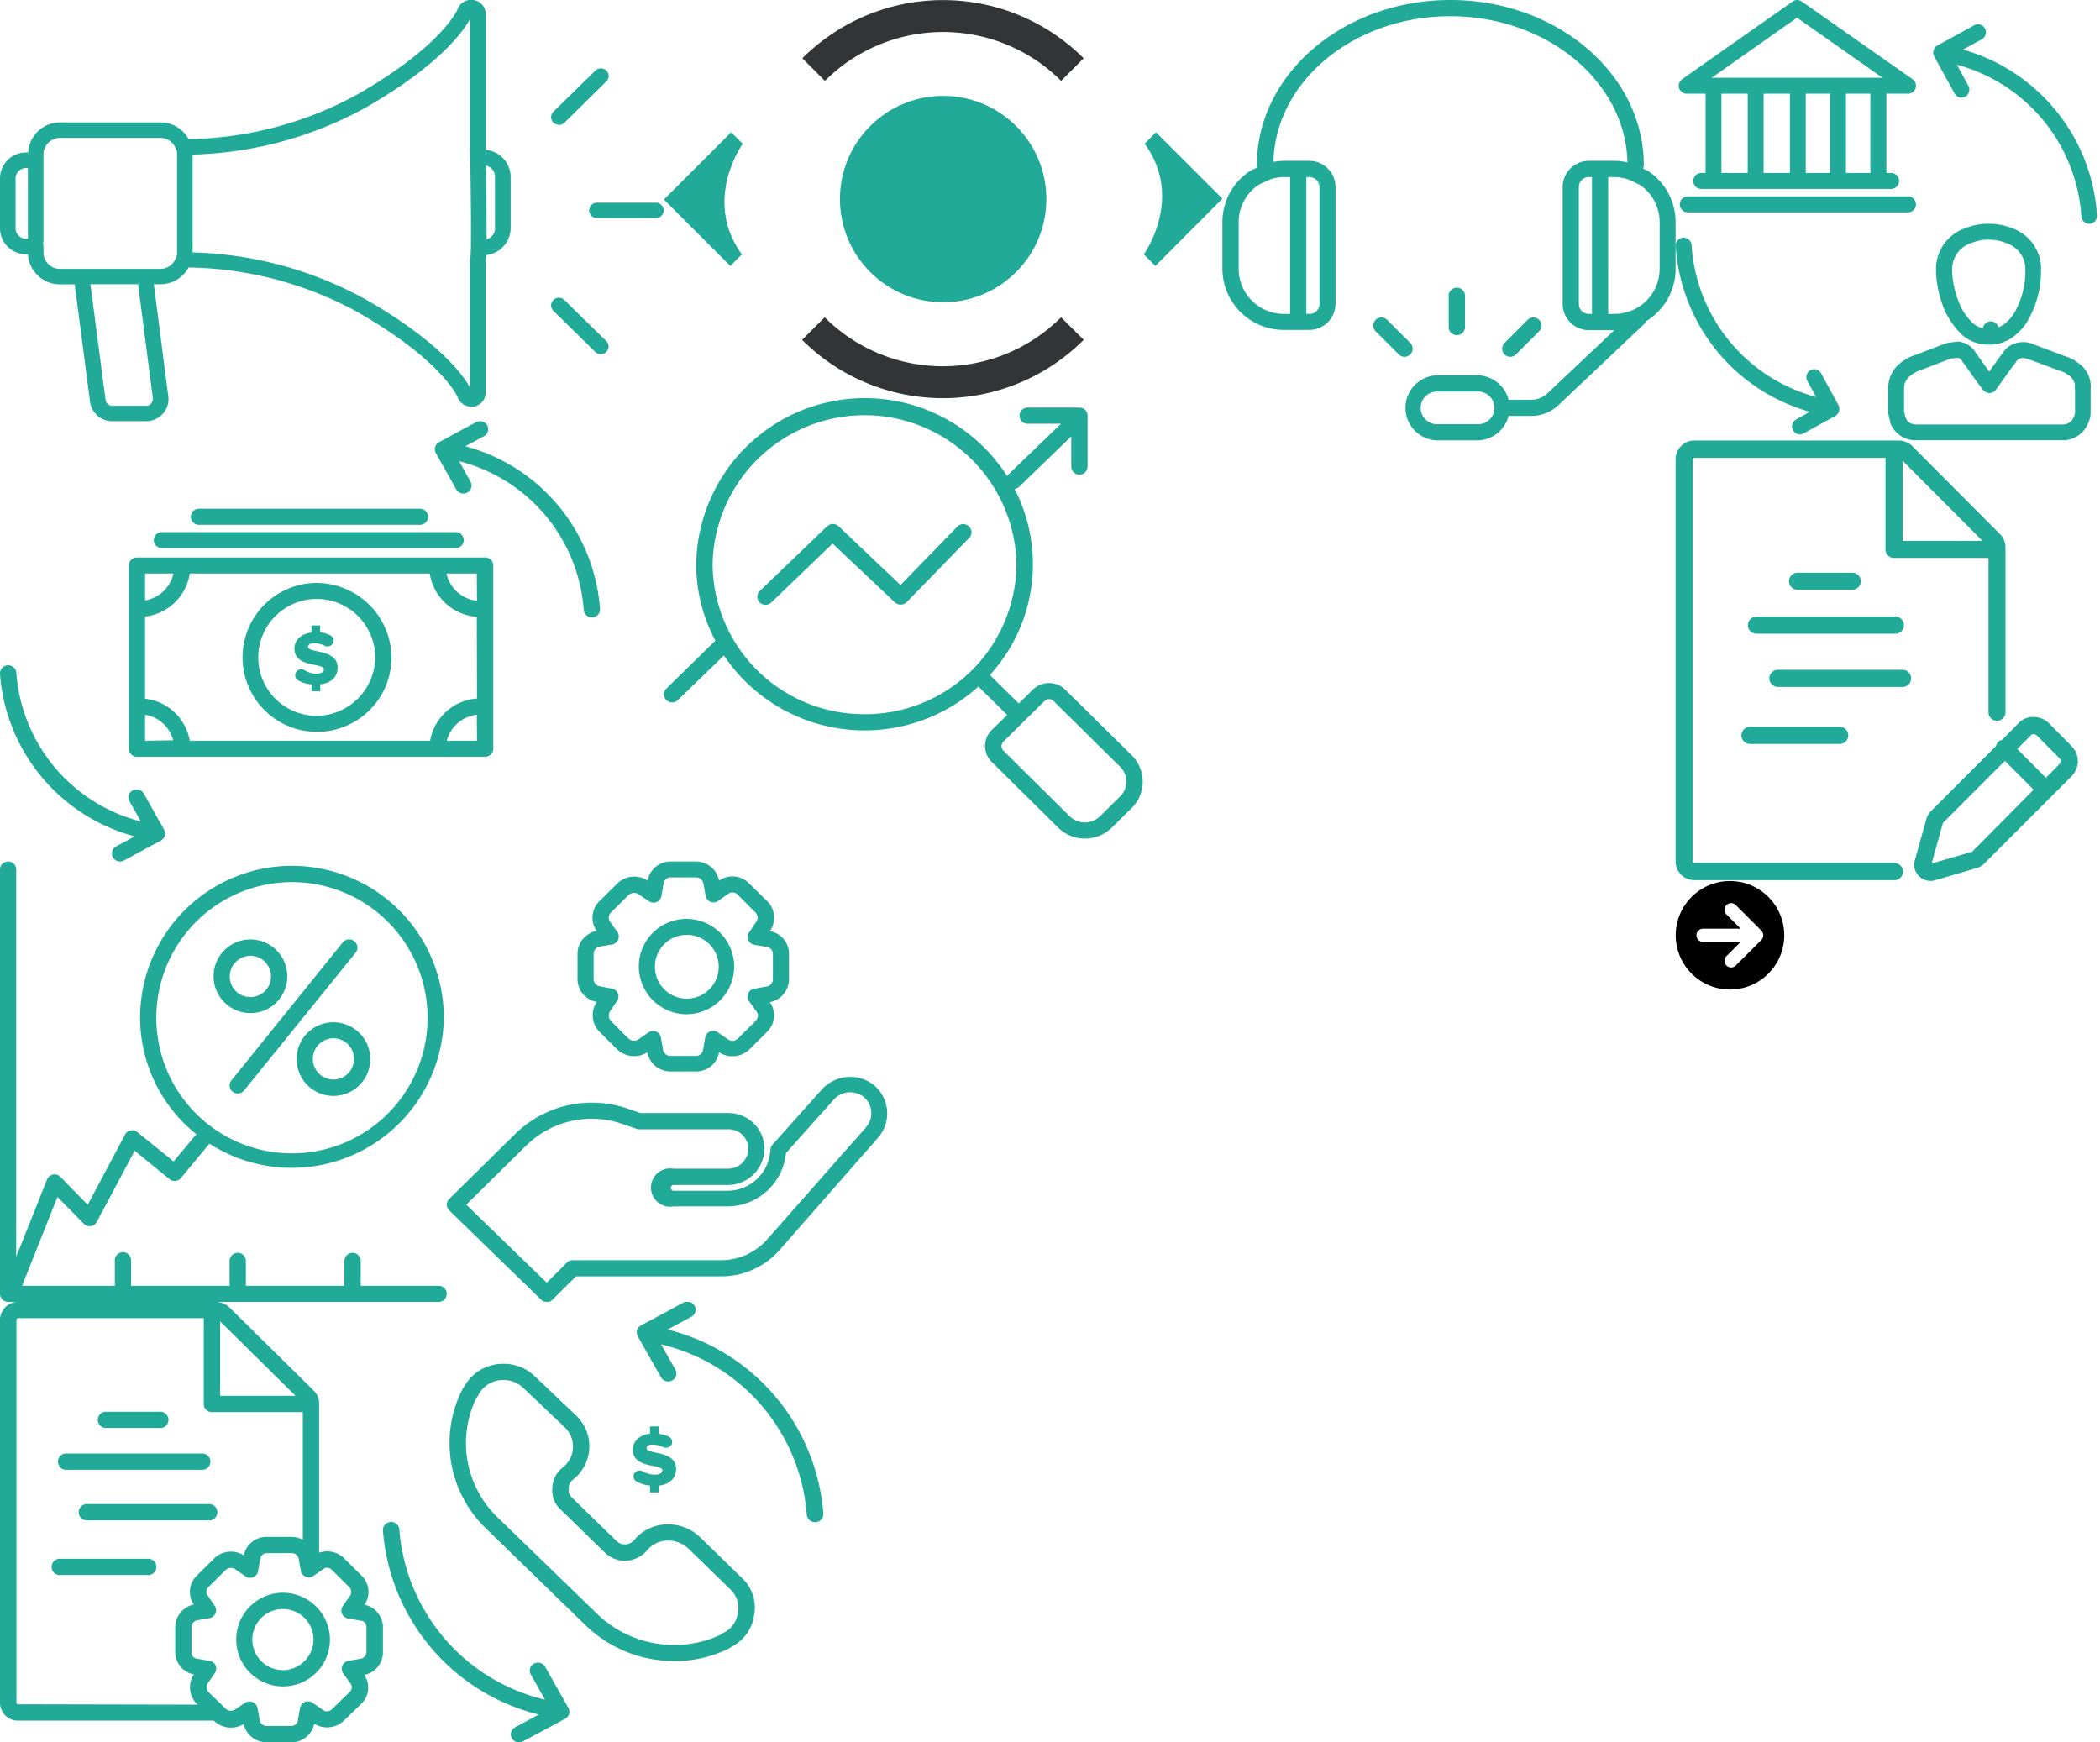 <?xml version="1.0" encoding="utf-8"?><svg width="329" height="273" viewBox="0 0 329 273" xmlns="http://www.w3.org/2000/svg" xmlns:xlink="http://www.w3.org/1999/xlink"><view id="link_after" viewBox="262.53 138.04 17 17"/><svg width="17" height="17" viewBox="0 0 17 17" x="262.53" y="138.04" xmlns="http://www.w3.org/2000/svg"><path fill-rule="evenodd" d="M8.5-.001A8.5 8.5 0 1 0 8.501 17 8.5 8.5 0 0 0 8.5 0zm4.914 9.234l-4.002 4.001a1.033 1.033 0 0 1-1.466 0 1.036 1.036 0 0 1 0-1.466l2.232-2.232H4.319a1.037 1.037 0 1 1 0-2.073h5.859L7.946 5.231a1.036 1.036 0 1 1 1.466-1.466l4.002 4.002a1.037 1.037 0 0 1 0 1.466z"/></svg><view id="logo" viewBox="104.01 0 87.5 62.38"/><svg viewBox="0 0 87.5 62.38" id="blogo-icon-svg" width="87.5" height="62.38" x="104.01" xmlns="http://www.w3.org/2000/svg"><title>logo</title><g id="blogo"><style>.bcls-1{fill:#20aa97}.bcls-2,.bcls-3{fill:none;stroke:#333436;stroke-width:5px}.bcls-2{stroke-linejoin:round}.bcls-3{stroke-miterlimit:10}</style><path class="bcls-1" d="M77.09 20.72l10.41 10.4L77 41.67l-1.81-1.81s6.36-8.79.14-17.34zM10.41 41.67L0 31.26l10.54-10.54 1.81 1.81S6 31.31 12.21 39.86z"/><path class="bcls-2" d="M23.46 10.9a28.69 28.69 0 0 1 40.54 0"/><path class="bcls-3" d="M64 51.48a28.69 28.69 0 0 1-40.58 0"/><circle id="bcircle-logo" class="bcls-1" cx="43.75" cy="31.19" r="16.17" transform="rotate(-45 43.749 31.189)"/></g></svg><view id="serv1" viewBox="191.51 0 71.02 69"/><svg viewBox="0 0 71.02 69" width="71.02" height="69" x="191.51" xmlns="http://www.w3.org/2000/svg"><defs><style>.ccls-1{fill:#20aa97;fill-rule:evenodd}</style></defs><title>Ресурс 2</title><g id="cСлой_2" data-name="Слой 2"><g id="cheading"><g id="cGroup_17_copy" data-name="Group 17 copy"><path class="ccls-1" d="M66.62 26.75l-.15-.08-.58-.27a1.23 1.23 0 0 0 .13-.54C66 11.6 52.42 0 35.71 0S5.4 11.6 5.4 25.86a1.17 1.17 0 0 0 .07.38l-.93.43-.15.08a9.57 9.57 0 0 0-4.39 8v7.35a9.61 9.61 0 0 0 9.61 9.59h4a4.11 4.11 0 0 0 4.11-4.1V29.3a4.11 4.11 0 0 0-4.11-4.1h-4a8.56 8.56 0 0 0-1.61.17C8.28 12.74 20.6 2.54 35.71 2.54s27.48 10.24 27.75 22.91a9.26 9.26 0 0 0-2.05-.25h-4a4.11 4.11 0 0 0-4.1 4.1v18.33a4.11 4.11 0 0 0 4.1 4.1h4L51 61.55a3.65 3.65 0 0 1-2.52 1.08h-3.65a5.12 5.12 0 0 0-4.93-3.83h-6.12a5.1 5.1 0 1 0 0 10.2h6.12a5.1 5.1 0 0 0 4.93-3.83h3.63a6.24 6.24 0 0 0 4.27-1.77l13.38-12.66a1.16 1.16 0 0 0 .3-.43A9.59 9.59 0 0 0 71 42.14v-7.35a9.58 9.58 0 0 0-4.38-8.04zm-53.47 1h.5a1.56 1.56 0 0 1 1.56 1.56v18.32a1.55 1.55 0 0 1-1.56 1.55h-.5zm-3.54 0h1v21.43h-1a7.06 7.06 0 0 1-7.06-7v-7.39a7 7 0 0 1 3.16-5.86l1.74-.81a7 7 0 0 1 2.16-.38zM39.9 66.46h-6.12a2.56 2.56 0 1 1 0-5.11h6.12a2.56 2.56 0 1 1 0 5.11zm18-17.28h-.51a1.55 1.55 0 0 1-1.55-1.55V29.3a1.56 1.56 0 0 1 1.55-1.56h.51zm10.6-7a7.06 7.06 0 0 1-7.06 7h-1V27.74h1a7.08 7.08 0 0 1 2.16.38l1.74.81a7 7 0 0 1 3.16 5.86zM38 51.35v-5.11a1.28 1.28 0 0 0-2.55 0v5.11a1.28 1.28 0 0 0 2.55 0zm8 4.18l3.62-3.62a1.27 1.27 0 0 0 0-1.8 1.29 1.29 0 0 0-1.8 0l-3.62 3.62a1.27 1.27 0 0 0 0 1.8 1.24 1.24 0 0 0 .9.37 1.27 1.27 0 0 0 .9-.37zm-16.57-1.8l-3.62-3.62a1.29 1.29 0 0 0-1.8 0 1.27 1.27 0 0 0 0 1.8l3.62 3.62a1.27 1.27 0 0 0 1.8-1.8z" id="cShape_46" data-name="Shape 46"/></g></g></g></svg><view id="serv10" viewBox="0 65.99 94 68.99"/><svg viewBox="0 0 94 68.99" width="94" height="68.99" y="65.99" xmlns="http://www.w3.org/2000/svg"><defs><style>.dcls-1{fill:#20aa97;fill-rule:evenodd}</style></defs><title>Ресурс 11</title><g id="dСлой_2" data-name="Слой 2"><g id="dheading"><g id="dGroup_17" data-name="Group 17"><path class="dcls-1" d="M76 21.36H21.45a1.26 1.26 0 0 0-1.27 1.25v28.72a1.26 1.26 0 0 0 1.27 1.25H76a1.26 1.26 0 0 0 1.28-1.25V22.61A1.26 1.26 0 0 0 76 21.36zm-53.27 2.51h4.44a5.46 5.46 0 0 1-4.44 4.21zm0 26.2V46a5.44 5.44 0 0 1 4.4 4zm52 0H70A5.46 5.46 0 0 1 74.7 46zm0-6.61a8 8 0 0 0-7.34 6.61H29.73a8 8 0 0 0-7-6.58V30.61a8 8 0 0 0 7-6.74h37.6a8 8 0 0 0 7.37 6.77zm0-15.33a5.45 5.45 0 0 1-4.78-4.26h4.75zm-25.3-2.79A11.67 11.67 0 1 0 61.34 37a11.8 11.8 0 0 0-11.91-11.66zm0 20.83A9.16 9.16 0 1 1 58.78 37a9.26 9.26 0 0 1-9.35 9.17zm-1.16-10.81c0-.33.27-.57.88-.57a4 4 0 0 1 1.7.39 1 1 0 0 0 1.21-.24.91.91 0 0 0-.28-1.37 5.15 5.15 0 0 0-1.63-.49V32H48.8v1.12c-1.73.2-2.67 1.29-2.67 2.5 0 3.07 4.61 2.19 4.61 3.28 0 .38-.44.66-1.16.66a3.79 3.79 0 0 1-1.92-.56.93.93 0 0 0-1.24.27.93.93 0 0 0 .3 1.35 5.25 5.25 0 0 0 2.1.62v1.08h1.35v-1.09c1.76-.19 2.72-1.2 2.72-2.63-.02-2.96-4.62-2.22-4.62-3.24zM25.35 19.88H71.4a1.25 1.25 0 1 0 0-2.5H25.35a1.25 1.25 0 1 0 0 2.5zm5.92-3.65h34.42a1.26 1.26 0 1 0 0-2.51H31.27a1.26 1.26 0 1 0 0 2.51zM72.9 3.93l2.92-1.58a1.24 1.24 0 0 0 .5-1.7 1.29 1.29 0 0 0-1.74-.49L68.8 3.28a1.24 1.24 0 0 0-.61.74 1.2 1.2 0 0 0 .11 1l3.18 5.67a1.29 1.29 0 0 0 1.12.65 1.27 1.27 0 0 0 .62-.16 1.24 1.24 0 0 0 .5-1.7l-1.78-3.21a26 26 0 0 1 19.51 23.3 1.27 1.27 0 0 0 1.27 1.17h.09A1.25 1.25 0 0 0 94 29.4 28.53 28.53 0 0 0 72.9 3.93zM22.53 58.34a1.29 1.29 0 0 0-1.74-.49 1.23 1.23 0 0 0-.5 1.7l1.78 3.17a26 26 0 0 1-19.51-23.3 1.27 1.27 0 0 0-1.37-1.17A1.28 1.28 0 0 0 0 39.59a28.52 28.52 0 0 0 21.11 25.47l-2.92 1.57a1.25 1.25 0 0 0-.5 1.71 1.29 1.29 0 0 0 1.12.65 1.21 1.21 0 0 0 .61-.16l5.79-3.12a1.3 1.3 0 0 0 .61-.75 1.26 1.26 0 0 0-.11-.95z" id="dShape_52" data-name="Shape 52"/></g></g></g></svg><view id="serv2" viewBox="262.53 69.02 62.99 69.02"/><svg viewBox="0 0 62.99 69.02" width="62.99" height="69.02" x="262.53" y="69.02" xmlns="http://www.w3.org/2000/svg"><defs><style>.ecls-1{fill:#20aa97;fill-rule:evenodd}</style></defs><title>Ресурс 3</title><g id="eСлой_2" data-name="Слой 2"><g id="eheading"><g id="eGroup_17_copy" data-name="Group 17 copy"><path class="ecls-1" d="M34.38 66.17H2.86a.32.32 0 0 1-.2-.21v-63a.45.45 0 0 1 .2-.24h30v14.34a1.34 1.34 0 0 0 1.33 1.34H49v24.18a1.33 1.33 0 1 0 2.66 0V16.73a2.91 2.91 0 0 0-.85-2.06L37 .81A3.14 3.14 0 0 0 35 0H2.86a2.82 2.82 0 0 0-2 .86 2.93 2.93 0 0 0-.88 2V66a2.94 2.94 0 0 0 2.86 2.88h31.54a1.34 1.34 0 0 0 0-2.67zm1.17-63l12.51 12.55H35.55zm-7.9 20.22a1.34 1.34 0 0 0 0-2.68h-8.56a1.34 1.34 0 0 0 0 2.68zm8.1 5.54a1.33 1.33 0 0 0-1.33-1.34H12.65a1.34 1.34 0 0 0 0 2.68h21.77a1.33 1.33 0 0 0 1.33-1.37zm-.21 7H16a1.34 1.34 0 0 0 0 2.68h19.54a1.34 1.34 0 0 0 0-2.68zM10.29 46.2a1.34 1.34 0 0 0 1.33 1.34h14.07a1.34 1.34 0 0 0 0-2.68H11.62a1.34 1.34 0 0 0-1.33 1.34zM62 47.87l-3.43-3.47A3.49 3.49 0 0 0 56 43.31a3.21 3.21 0 0 0-2.32 1l-2.55 2.59a1.34 1.34 0 0 0-.62.33 1.33 1.33 0 0 0-.33.63L39.9 58.17a2.94 2.94 0 0 0-.59 1l-1.84 6.56a2.88 2.88 0 0 0-.12.76A2.57 2.57 0 0 0 39.92 69a2.37 2.37 0 0 0 .72-.1L47.1 67a2.53 2.53 0 0 0 1.12-.6L62 52.62a3.62 3.62 0 0 0 1-2.13 1 1 0 0 0 0-.17 3.42 3.42 0 0 0-1-2.45zM46.42 64.45h-.05l-6.28 1.83L41.84 60v-.06l9.73-9.75 4.5 4.52zm13.67-13.73L58 52.85l-4.49-4.52 2.11-2.12A.6.6 0 0 1 56 46a.84.84 0 0 1 .65.3l3.44 3.46a.7.7 0 0 1 .2.49.85.85 0 0 1-.2.47z" id="eShape_56" data-name="Shape 56"/></g></g></g></svg><view id="serv3" viewBox="0 0 104.01 65.99"/><svg viewBox="0 0 104.01 65.99" width="104.01" height="65.99" xmlns="http://www.w3.org/2000/svg"><defs><style>.fcls-1{fill:#20aa97;fill-rule:evenodd}</style></defs><title>Ресурс 4</title><g id="fСлой_2" data-name="Слой 2"><g id="fheading"><g id="fGroup_17_copy" data-name="Group 17 copy"><path class="fcls-1" d="M76.09 23.48V2.21A2.22 2.22 0 0 0 74.2 0a2.28 2.28 0 0 0-2.5 1.43c0 .05-2.35 5.66-15.49 13.24a56.73 56.73 0 0 1-26.66 7.13 5 5 0 0 0-4.45-2.62H9.41a5 5 0 0 0-5 4.71H4.1A4.07 4.07 0 0 0 0 28v7.83a4.07 4.07 0 0 0 4.1 4h.28a5 5 0 0 0 5 4.72h2.32l2.43 18.56A3.52 3.52 0 0 0 17.62 66h5.24a3.55 3.55 0 0 0 2.7-1.23 3.38 3.38 0 0 0 .79-2.77L24.1 44.53h1a5 5 0 0 0 4.45-2.62A56.81 56.81 0 0 1 56.21 49c13.13 7.58 15.47 13.19 15.48 13.22a2.26 2.26 0 0 0 2.13 1.49 1.73 1.73 0 0 0 .36 0 2.21 2.21 0 0 0 1.9-2.18V40.71c0-.19.06-.44.08-.75A4.28 4.28 0 0 0 80 35.88v-8.31a4.29 4.29 0 0 0-3.91-4.09zM4.37 37.41H4.1a1.65 1.65 0 0 1-1.66-1.63V28a1.65 1.65 0 0 1 1.66-1.68h.27zm19.32 25.8a1.07 1.07 0 0 1-.83.38h-5.24a1.07 1.07 0 0 1-1.07-.85l-2.39-18.21h7.47l2.31 17.8a1.09 1.09 0 0 1-.25.88zm3.89-22.86a2.59 2.59 0 0 1-2.48 1.78H9.41a2.58 2.58 0 0 1-2.6-2.55v-1a1.13 1.13 0 0 0-.09-.45 1.18 1.18 0 0 0 .09-.46V24.16a2.58 2.58 0 0 1 2.6-2.55H25.1a2.58 2.58 0 0 1 2.48 1.78 1.2 1.2 0 0 0 .16.32V40a1.06 1.06 0 0 0-.16.35zm46.12 0a1.28 1.28 0 0 0-.07.39v20c-1-1.89-4.77-7.16-16.18-13.74a59.27 59.27 0 0 0-27.27-7.45V24.22a59.27 59.27 0 0 0 27.27-7.45C68.85 10.19 72.58 4.91 73.63 3v20c.16 7.6.23 16.11.07 17.32zm.29-.46zm3.56-4a1.78 1.78 0 0 1-1.32 1.61c0-2.24 0-5.82-.1-11.56a1.8 1.8 0 0 1 1.42 1.64zm25.23-4.13h-9.27a1.2 1.2 0 1 0 0 2.4h9.27a1.2 1.2 0 1 0 0-2.4zM88.42 47a1.23 1.23 0 0 0-1.72 0 1.18 1.18 0 0 0 0 1.7l6.56 6.44a1.19 1.19 0 0 0 .86.35 1.2 1.2 0 0 0 .86-.35 1.18 1.18 0 0 0 0-1.7zm-.86-27.42a1.23 1.23 0 0 0 .86-.35L95 12.75a1.17 1.17 0 0 0 0-1.69 1.23 1.23 0 0 0-1.72 0L86.7 17.5a1.18 1.18 0 0 0 0 1.7 1.24 1.24 0 0 0 .86.35z" id="fShape_55" data-name="Shape 55"/></g></g></g></svg><view id="serv4" viewBox="70 134.98 69.01 68.98"/><svg viewBox="0 0 69.01 68.98" width="69.01" height="68.98" x="70" y="134.98" xmlns="http://www.w3.org/2000/svg"><defs><style>.gcls-1{fill:#20aa97;fill-rule:evenodd}</style></defs><title>Ресурс 5</title><g id="gСлой_2" data-name="Слой 2"><g id="gheading"><g id="gGroup_17_copy" data-name="Group 17 copy"><path class="gcls-1" d="M23.5 22a3.7 3.7 0 0 0 .43 4.69l2.78 2.77a3.87 3.87 0 0 0 4.7.44 3.69 3.69 0 0 0 3.67 3H39a3.64 3.64 0 0 0 3.65-3 3.86 3.86 0 0 0 4.73-.43l2.78-2.77a3.58 3.58 0 0 0 .45-4.66 3.69 3.69 0 0 0 3-3.66v-3.86a3.63 3.63 0 0 0-3-3.62 3.62 3.62 0 0 0-.44-4.71l-2.81-2.75a3.63 3.63 0 0 0-4.7-.44A3.7 3.7 0 0 0 39 0h-3.9a3.64 3.64 0 0 0-3.64 3 3.79 3.79 0 0 0-4.73.43l-2.8 2.77a3.6 3.6 0 0 0-.45 4.67 3.68 3.68 0 0 0-3 3.65v3.87A3.63 3.63 0 0 0 23.5 22zm-.5-7.48a1.2 1.2 0 0 1 1.1-1.22l1.79-.3a1.25 1.25 0 0 0 .94-.75A1.23 1.23 0 0 0 26.7 11l-1.15-1.6a1.1 1.1 0 0 1 .16-1.4l2.76-2.74a1.28 1.28 0 0 1 1.68-.06l1.48 1a1.26 1.26 0 0 0 2-.81l.32-1.9a1.14 1.14 0 0 1 1.17-1H39a1.2 1.2 0 0 1 1.23 1.1l.31 1.78a1.26 1.26 0 0 0 .76.94 1.25 1.25 0 0 0 1.21-.13l1.59-1.13a1.11 1.11 0 0 1 1.48.16L48.36 8a1.18 1.18 0 0 1 0 1.63l-1 1.47a1.23 1.23 0 0 0-.13 1.2 1.27 1.27 0 0 0 .95.75l1.91.32a1.12 1.12 0 0 1 1 1.16v3.87A1.19 1.19 0 0 1 50 19.61l-1.79.31a1.29 1.29 0 0 0-1 .76 1.26 1.26 0 0 0 .14 1.2l1.15 1.6a1.1 1.1 0 0 1-.14 1.52l-2.78 2.76a1.19 1.19 0 0 1-1.66 0l-1.48-1a1.3 1.3 0 0 0-1.21-.13 1.26 1.26 0 0 0-.75.94l-.33 1.9a1.12 1.12 0 0 1-1.17 1h-3.9a1.18 1.18 0 0 1-1.22-1.1l-.31-1.78a1.28 1.28 0 0 0-.76-.94 1.36 1.36 0 0 0-.48-.09 1.28 1.28 0 0 0-.73.22l-1.52 1.07-.11.08a1.36 1.36 0 0 1-1.46-.16L25.73 25a1.28 1.28 0 0 1-.06-1.68l1-1.46a1.25 1.25 0 0 0-.82-1.95L24 19.56a1.15 1.15 0 0 1-1-1.17zm14.6 9.41a7.47 7.47 0 1 0-7.52-7.47 7.5 7.5 0 0 0 7.52 7.47zm0-12.44a5 5 0 1 1-5 5 5 5 0 0 1 5-5zM66.87 35a6 6 0 0 0-8.16.77L51 44.4a1.62 1.62 0 0 0-.32.87 6.72 6.72 0 0 1-6.73 6.32h-8.41a.45.45 0 0 1-.45-.45.45.45 0 0 1 .44-.45H44a5.77 5.77 0 0 0 5.76-5.43V45a5.47 5.47 0 0 0-1.65-3.94 5.57 5.57 0 0 0-4-1.64H30.35l-2.05-.71a17.17 17.17 0 0 0-17.61 4L.37 52.89a1.26 1.26 0 0 0-.37.89 1.23 1.23 0 0 0 .38.89l14.41 14a1.28 1.28 0 0 0 .88.36 1.22 1.22 0 0 0 .89-.37L20.23 65H43a12.15 12.15 0 0 0 9.13-4.12l15.42-17.59a1 1 0 0 0 .14-.16 5.77 5.77 0 0 0-.82-8.13zm-1.2 6.66L50.2 59.2a9.61 9.61 0 0 1-7.2 3.27H19.71a1.22 1.22 0 0 0-.89.37L15.66 66 3.05 53.77l9.42-9.29a14.63 14.63 0 0 1 15-3.37l2.26.78a1.23 1.23 0 0 0 .42.07h14a3.11 3.11 0 0 1 3.1 3.18 3.23 3.23 0 0 1-3.26 3h-8.46a3 3 0 1 0 0 5.9h8.38a9.23 9.23 0 0 0 9.22-8.35l7.47-8.35a3.43 3.43 0 0 1 4.69-.47 3.3 3.3 0 0 1 .38 4.76z" id="gShape_58_copy" data-name="Shape 58 copy"/></g></g></g></svg><view id="serv5" viewBox="59.99 203.98 68.99 68.99"/><svg viewBox="0 0 68.99 68.99" width="68.99" height="68.99" x="59.99" y="203.98" xmlns="http://www.w3.org/2000/svg"><defs><style>.hcls-1{fill:#20aa97;fill-rule:evenodd}</style></defs><title>Ресурс 6</title><g id="hСлой_2" data-name="Слой 2"><g id="hheading"><g id="hGroup_17_copy" data-name="Group 17 copy"><path class="hcls-1" d="M49.75 36.93a7.22 7.22 0 0 0-5-2.07 6.82 6.82 0 0 0-5.39 2.46A1.93 1.93 0 0 1 38 38a1.87 1.87 0 0 1-1.38-.51l-7-6.82a1.6 1.6 0 0 1-.51-1.36 1.09 1.09 0 0 0 0-.18 1.75 1.75 0 0 1 .73-1.33 6.63 6.63 0 0 0 .49-9.94l-6.57-6.24a7 7 0 0 0-4.89-1.92 6.91 6.91 0 0 0-6.16 3.63 1.55 1.55 0 0 0-.24.33 18.57 18.57 0 0 0 3.75 21.91l15.5 15.07a19.84 19.84 0 0 0 13.92 5.63 18.86 18.86 0 0 0 8.64-2 1.25 1.25 0 0 0 .3-.21 6.53 6.53 0 0 0 3.57-4.94 6.32 6.32 0 0 0-1.82-5.78zm5.86 11.78a4 4 0 0 1-2.37 3.2 1.09 1.09 0 0 0-.33.23 16.51 16.51 0 0 1-7.27 1.61 17.22 17.22 0 0 1-12.1-4.89L18 33.8A16.15 16.15 0 0 1 14.67 15a1.22 1.22 0 0 0 .24-.32 4.33 4.33 0 0 1 4-2.44 4.43 4.43 0 0 1 3.05 1.21l6.57 6.24a4.16 4.16 0 0 1-.33 6.24 4.17 4.17 0 0 0-1.65 3.16 4 4 0 0 0 1.25 3.4l7 6.82a4.39 4.39 0 0 0 3.34 1.24 4.53 4.53 0 0 0 3.26-1.64 4.25 4.25 0 0 1 3.37-1.51 4.62 4.62 0 0 1 3.18 1.34l6.58 6.4a3.94 3.94 0 0 1 1.08 3.57zm-11-44.38l3.71-2a1.23 1.23 0 0 0 .51-1.7A1.29 1.29 0 0 0 47 .16l-6.57 3.53a1.23 1.23 0 0 0-.5 1.7l3.64 6.43a1.29 1.29 0 0 0 1.12.65 1.25 1.25 0 0 0 .62-.16 1.23 1.23 0 0 0 .51-1.7l-2.24-3.95a29.75 29.75 0 0 1 22.83 26.69 1.28 1.28 0 0 0 1.29 1.16h.09A1.26 1.26 0 0 0 69 33.17 32.25 32.25 0 0 0 44.57 4.33zM25.42 57.17a1.31 1.31 0 0 0-1.75-.49 1.23 1.23 0 0 0-.5 1.7l2.23 3.95A29.76 29.76 0 0 1 2.57 35.65a1.28 1.28 0 0 0-1.37-1.17A1.28 1.28 0 0 0 0 35.82a32.26 32.26 0 0 0 24.41 28.84l-3.71 2a1.23 1.23 0 0 0-.5 1.7 1.27 1.27 0 0 0 1.12.65 1.35 1.35 0 0 0 .62-.15l6.61-3.54a1.24 1.24 0 0 0 .51-1.7zm16.42-37.65v1.12c-1.74.21-2.69 1.29-2.69 2.49 0 3.07 4.64 2.2 4.64 3.28 0 .39-.45.66-1.17.66a3.66 3.66 0 0 1-1.92-.53 1 1 0 0 0-1.26.27.91.91 0 0 0 .3 1.34 5.25 5.25 0 0 0 2.11.62v1.08h1.35v-1.06c1.76-.19 2.73-1.2 2.73-2.63 0-2.95-4.62-2.21-4.62-3.23 0-.33.27-.57.88-.57a4.06 4.06 0 0 1 1.71.39 1 1 0 0 0 1.21-.24.9.9 0 0 0-.28-1.37 5.06 5.06 0 0 0-1.63-.48v-1.14z" id="hShape_53" data-name="Shape 53"/></g></g></g></svg><view id="serv6" viewBox="0 203.98 59.99 69.01"/><svg viewBox="0 0 59.99 69.01" width="59.99" height="69.01" y="203.98" xmlns="http://www.w3.org/2000/svg"><defs><style>.icls-1{fill:#20aa97;fill-rule:evenodd}</style></defs><title>Ресурс 7</title><g id="iСлой_2" data-name="Слой 2"><g id="iheading"><g id="iGroup_17" data-name="Group 17"><path class="icls-1" d="M16.72 19.76H25a1.28 1.28 0 1 0 0-2.55h-8.28a1.28 1.28 0 1 0 0 2.55zm-6.25 6.55h21.1a1.28 1.28 0 1 0 0-2.55h-21.1a1.28 1.28 0 1 0 0 2.55zm3.25 5.37a1.28 1.28 0 1 0 0 2.55h18.94a1.28 1.28 0 1 0 0-2.55zm9.39 8.57H9.48a1.28 1.28 0 1 0 0 2.55h13.63a1.28 1.28 0 1 0 0-2.55zm34 7.2a3.57 3.57 0 0 0-.49-4.59l-2.71-2.68a3.73 3.73 0 0 0-3.91-.87V15.94a2.76 2.76 0 0 0-.81-2L35.84.77A3.13 3.13 0 0 0 33.9 0H2.77A2.74 2.74 0 0 0 .85.82 2.77 2.77 0 0 0 0 2.74v60.13a2.82 2.82 0 0 0 2.77 2.74h30.54a1.42 1.42 0 0 0 .2 0l.06.07a3.85 3.85 0 0 0 4.6.48A3.68 3.68 0 0 0 41.81 69h3.82a3.62 3.62 0 0 0 3.6-2.9 3.83 3.83 0 0 0 4.63-.47L56.58 63a3.55 3.55 0 0 0 .5-4.55A3.65 3.65 0 0 0 60 54.8V51a3.62 3.62 0 0 0-2.94-3.55zM34.49 3.05l11.8 11.66h-11.8zm-31.72 60a.3.3 0 0 1-.19-.19V2.78a.51.51 0 0 1 .2-.23h29.14V16a1.27 1.27 0 0 0 1.28 1.27h14.24v20a3.82 3.82 0 0 0-1.81-.45h-3.82a3.61 3.61 0 0 0-3.61 2.89 3.8 3.8 0 0 0-4.63.47l-2.72 2.69a3.55 3.55 0 0 0-.49 4.55A3.67 3.67 0 0 0 27.45 51v3.8a3.61 3.61 0 0 0 2.92 3.57 3.69 3.69 0 0 0 .48 4.63l.12.11zm54.64-8.25a1.11 1.11 0 0 1-1 1.13l-1.76.3a1.28 1.28 0 0 0-1 .77 1.27 1.27 0 0 0 .13 1.22l1.13 1.57a1 1 0 0 1-.15 1.35L52 63.83a1.1 1.1 0 0 1-1.55 0l-1.45-1a1.33 1.33 0 0 0-1.24-.14 1.32 1.32 0 0 0-.77 1l-.32 1.85a1.05 1.05 0 0 1-1.08.91h-3.78a1.11 1.11 0 0 1-1.14-1l-.31-1.74a1.29 1.29 0 0 0-.78-1 1.37 1.37 0 0 0-.49-.09 1.32 1.32 0 0 0-.74.23l-1.49 1-.11.08a1.25 1.25 0 0 1-1.36-.16l-2.69-2.6a1.16 1.16 0 0 1-.05-1.56l1-1.44a1.26 1.26 0 0 0 .14-1.17 1.28 1.28 0 0 0-1-.76l-1.87-.32A1 1 0 0 1 30 54.8V51a1.11 1.11 0 0 1 1-1.13l1.75-.3a1.32 1.32 0 0 0 1-.77 1.24 1.24 0 0 0-.14-1.22L32.53 46a1 1 0 0 1 .15-1.35L35.37 42A1.2 1.2 0 0 1 37 42l1.45 1a1.29 1.29 0 0 0 1.23.13 1.26 1.26 0 0 0 .77-1l.32-1.86a1.05 1.05 0 0 1 1.09-.9h3.82a1.11 1.11 0 0 1 1.14 1l.3 1.74a1.29 1.29 0 0 0 2 .82l1.58-1.11A1 1 0 0 1 52 42l2.72 2.69a1.1 1.1 0 0 1 0 1.52l-1 1.43a1.27 1.27 0 0 0-.13 1.22 1.28 1.28 0 0 0 1 .76l1.87.32a1 1 0 0 1 .95 1.06zm-13.14-9.23a7.34 7.34 0 1 0 7.42 7.34 7.39 7.39 0 0 0-7.42-7.34zm0 12.13a4.79 4.79 0 1 1 4.84-4.79 4.82 4.82 0 0 1-4.84 4.79z" id="iShape_48" data-name="Shape 48"/></g></g></g></svg><view id="serv7" viewBox="0 134.98 70 69"/><svg viewBox="0 0 70 69" width="70" height="69" y="134.98" xmlns="http://www.w3.org/2000/svg"><defs><style>.jcls-1{fill:#20aa97;fill-rule:evenodd}</style></defs><title>Ресурс 8</title><g id="jСлой_2" data-name="Слой 2"><g id="jheading"><g id="jGroup_17" data-name="Group 17"><path class="jcls-1" d="M68.73 66.48H56.51v-4a1.28 1.28 0 0 0-2.55 0v4H38.52v-4a1.28 1.28 0 0 0-2.55 0v4H20.53v-4a1.27 1.27 0 0 0-2.54 0v4H3.46L9 52.56l4.13 4.2a1.25 1.25 0 0 0 1.09.37 1.27 1.27 0 0 0 .94-.66l5.94-11.15 5.45 4.45a1.22 1.22 0 0 0 .93.28 1.24 1.24 0 0 0 .86-.45l4.47-5.39a23.83 23.83 0 0 0 36.72-19.74 23.79 23.79 0 0 0-47.58 0 23.4 23.4 0 0 0 8.81 18.26L27.2 47l-5.68-4.6a1.3 1.3 0 0 0-1.06-.26 1.21 1.21 0 0 0-.87.65l-5.85 11-4.28-4.38a1.27 1.27 0 0 0-2.09.42L2.54 61.92V1.26A1.26 1.26 0 0 0 1.27 0 1.26 1.26 0 0 0 0 1.26v66.48A1.27 1.27 0 0 0 1.27 69h67.46a1.26 1.26 0 1 0 0-2.52zm-44.24-42a21.25 21.25 0 0 1 42.5 0 21.25 21.25 0 0 1-42.5 0zm31-12a1.29 1.29 0 0 0-1.79.2L36.25 34.31a1.24 1.24 0 0 0 .2 1.76 1.28 1.28 0 0 0 1.79-.19l17.48-21.6a1.26 1.26 0 0 0-.19-1.77zM45 18.05a5.77 5.77 0 1 0-5.77 5.7 5.74 5.74 0 0 0 5.77-5.7zm-9 0a3.23 3.23 0 1 1 3.22 3.19A3.21 3.21 0 0 1 36 18.05zm10.47 12.84a5.77 5.77 0 1 0 5.77-5.7 5.75 5.75 0 0 0-5.77 5.7zm9 0a3.23 3.23 0 1 1-3.22-3.19 3.21 3.21 0 0 1 3.21 3.19z" id="jShape_50" data-name="Shape 50"/></g></g></g></svg><view id="serv8" viewBox="104.01 62.38 75.01 69.01"/><svg viewBox="0 0 75.01 69.01" width="75.01" height="69.01" x="104.01" y="62.38" xmlns="http://www.w3.org/2000/svg"><defs><style>.kcls-1{fill:#20aa97;fill-rule:evenodd}</style></defs><title>Ресурс 9</title><g id="kСлой_2" data-name="Слой 2"><g id="kheading"><g id="kGroup_17" data-name="Group 17"><path class="kcls-1" d="M73.28 55.94L62.87 45.67a3.63 3.63 0 0 0-5.06 0l-2.21 2.18-4.53-4.47a25.7 25.7 0 0 0 3.87-29.15 1.26 1.26 0 0 0 .69-.32L63.82 6v4.71a1.28 1.28 0 0 0 2.56 0V2.74a1.27 1.27 0 0 0-1.28-1.26h-8a1.27 1.27 0 1 0 0 2.53h5.11l-8.38 8.09s0 .07-.07.1A26.43 26.43 0 0 0 5.06 26a25.59 25.59 0 0 0 3 12L.38 45.51a1.27 1.27 0 0 0 .9 2.17 1.29 1.29 0 0 0 .9-.36l7.22-7a26.56 26.56 0 0 0 39.87 4.87l4.52 4.46L51.36 52a3.52 3.52 0 0 0 0 5l10.41 10.3a6 6 0 0 0 8.4 0l3.11-3.07a5.82 5.82 0 0 0 0-8.29zm-41.84-6.42A23.68 23.68 0 0 1 7.63 26a23.81 23.81 0 0 1 47.61 0 23.68 23.68 0 0 1-23.8 23.52zm40 12.92l-3.11 3.07a3.41 3.41 0 0 1-4.76 0L53.18 55.23a1 1 0 0 1 0-1.4l6.45-6.37a1 1 0 0 1 1.42 0l10.41 10.28a3.28 3.28 0 0 1 0 4.7zM46 20.1l-8.93 9.18-9.7-9.21a1.3 1.3 0 0 0-1.79 0l-10.51 10.1A1.26 1.26 0 0 0 15 32a1.31 1.31 0 0 0 .92.38 1.29 1.29 0 0 0 .9-.36l9.61-9.24L36.19 32a1.36 1.36 0 0 0 .92.35A1.33 1.33 0 0 0 38 32l9.82-10.09a1.26 1.26 0 0 0 0-1.79A1.3 1.3 0 0 0 46 20.1z" id="kShape_49" data-name="Shape 49"/></g></g></g></svg><view id="serv9" viewBox="262.53 0 66.03 69.02"/><svg viewBox="0 0 66.03 69.02" width="66.03" height="69.02" x="262.53" xmlns="http://www.w3.org/2000/svg"><defs><style>.lcls-1{fill:#20aa97;fill-rule:evenodd}</style></defs><title>Ресурс 10</title><g id="lСлой_2" data-name="Слой 2"><g id="lheading"><g id="lGroup_17" data-name="Group 17"><path class="lcls-1" d="M42.5 49.33a12.08 12.08 0 0 0 2.32 3.1A6.12 6.12 0 0 0 49 54h.2a6.15 6.15 0 0 0 4.12-1.59 8.49 8.49 0 0 0 2.33-3.12 15.26 15.26 0 0 0 1.58-6.58v-1a6.8 6.8 0 0 0-4.65-6 9.68 9.68 0 0 0-3.58-.65 9.29 9.29 0 0 0-3.54.66 6.78 6.78 0 0 0-4.68 6.14v.94a17.32 17.32 0 0 0 1.67 6.51zm3.9-11.28a6.67 6.67 0 0 1 2.64-.5 7 7 0 0 1 2.67.51 4.37 4.37 0 0 1 3.07 3.8v.87a13.09 13.09 0 0 1-1.36 5.58 6.3 6.3 0 0 1-1.71 2.26 3.81 3.81 0 0 1-1.15.71 1.24 1.24 0 0 0-1.2-.93 1.25 1.25 0 0 0-1.23 1.08 3.54 3.54 0 0 1-1.59-.81 9.19 9.19 0 0 1-1.8-2.39 14.91 14.91 0 0 1-1.43-5.5V42a4.29 4.29 0 0 1 3.09-3.95zM63 56.84a6 6 0 0 0-2.07-1.05L56.19 54a4.06 4.06 0 0 0-4.13.37 1.14 1.14 0 0 0-.11.11l-.2.19a4.48 4.48 0 0 0-.71.92 1 1 0 0 0-.19.21l-1.74 2.43-.75-1.06c-.47-.67-.94-1.34-1.43-2a1.87 1.87 0 0 0-.3-.42 3.38 3.38 0 0 0-1.75-1.11l-.38-.1a1.47 1.47 0 0 0-.47 0l-1.45.19-.28.07-4.75 1.82a6.57 6.57 0 0 0-2.25 1.18 4.9 4.9 0 0 0-2 3.92v3.8a1.94 1.94 0 0 0 0 .24c.1.51.21.92.31 1.33a1 1 0 0 0 0 .16 4.22 4.22 0 0 0 4 2.73h23.07a4.27 4.27 0 0 0 3.92-2.64 4.14 4.14 0 0 0 .4-1.88V61a4.41 4.41 0 0 0-2-4.16zm-.44 4v3.61a1.81 1.81 0 0 1-.2.9 1.84 1.84 0 0 1-1.66 1.16H37.6a1.72 1.72 0 0 1-1.6-1.08c-.07-.31-.15-.63-.23-1v-3.72a2.43 2.43 0 0 1 1.09-1.9 4.42 4.42 0 0 1 1.48-.81l4.71-1.8 1.08-.15.21.06c.09 0 .19.09.44.34a1.69 1.69 0 0 0 .21.31c.46.6.9 1.23 1.34 1.86s.94 1.34 1.45 2l.39.49a1.31 1.31 0 0 0 1 .47 1.28 1.28 0 0 0 1-.53l2.57-3.59a1.56 1.56 0 0 0 .28-.33 1 1 0 0 0 .16-.24 2 2 0 0 1 .35-.45l.13-.14c.19-.13.65-.37 1.67 0l4.83 1.79a3.58 3.58 0 0 1 1.31.65 2.18 2.18 0 0 1 1.08 1.67 1.24 1.24 0 0 0-.01.44zM45 7.77l3-1.64a1.25 1.25 0 0 0-1.2-2.19L41 7.12a1.28 1.28 0 0 0-.6.75 1.26 1.26 0 0 0 .11 1l3.17 5.77a1.22 1.22 0 0 0 1.08.65 1.17 1.17 0 0 0 .6-.16 1.25 1.25 0 0 0 .49-1.69l-1.8-3.3a26.4 26.4 0 0 1 19.5 23.76 1.25 1.25 0 0 0 1.24 1.16h.08A1.26 1.26 0 0 0 66 33.73 28.9 28.9 0 0 0 45 7.77zM22.79 58.52a1.23 1.23 0 0 0-1.68-.52 1.25 1.25 0 0 0-.49 1.69L22 62.2A26.38 26.38 0 0 1 2.48 38.4a1.25 1.25 0 0 0-1.32-1.16A1.25 1.25 0 0 0 0 38.57a28.87 28.87 0 0 0 21 25.95l-2.15 1.2a1.25 1.25 0 0 0 .6 2.34 1.2 1.2 0 0 0 .6-.16L25 65.17a1.25 1.25 0 0 0 .49-1.69zM1.68 14.68h3V27.1H4a1.25 1.25 0 0 0 0 2.5h29.74a1.25 1.25 0 0 0 0-2.5H33V14.68h3.4a1.25 1.25 0 0 0 .71-2.27L19.74.23a1.2 1.2 0 0 0-1.42 0L1 12.41a1.26 1.26 0 0 0-.47 1.4 1.23 1.23 0 0 0 1.15.87zm9.6 12.42H7.16V14.68h4.12zm6.61 0h-4.12V14.68h4.12zm6.3 0h-3.82V14.68h3.82zm6.3 0h-3.82V14.68h3.82zM19 2.77l13.4 9.42H5.63zm17.35 28H1.89a1.25 1.25 0 0 0 0 2.5h34.49a1.25 1.25 0 0 0 0-2.5z" id="lShape_51" data-name="Shape 51"/></g></g></g></svg></svg>